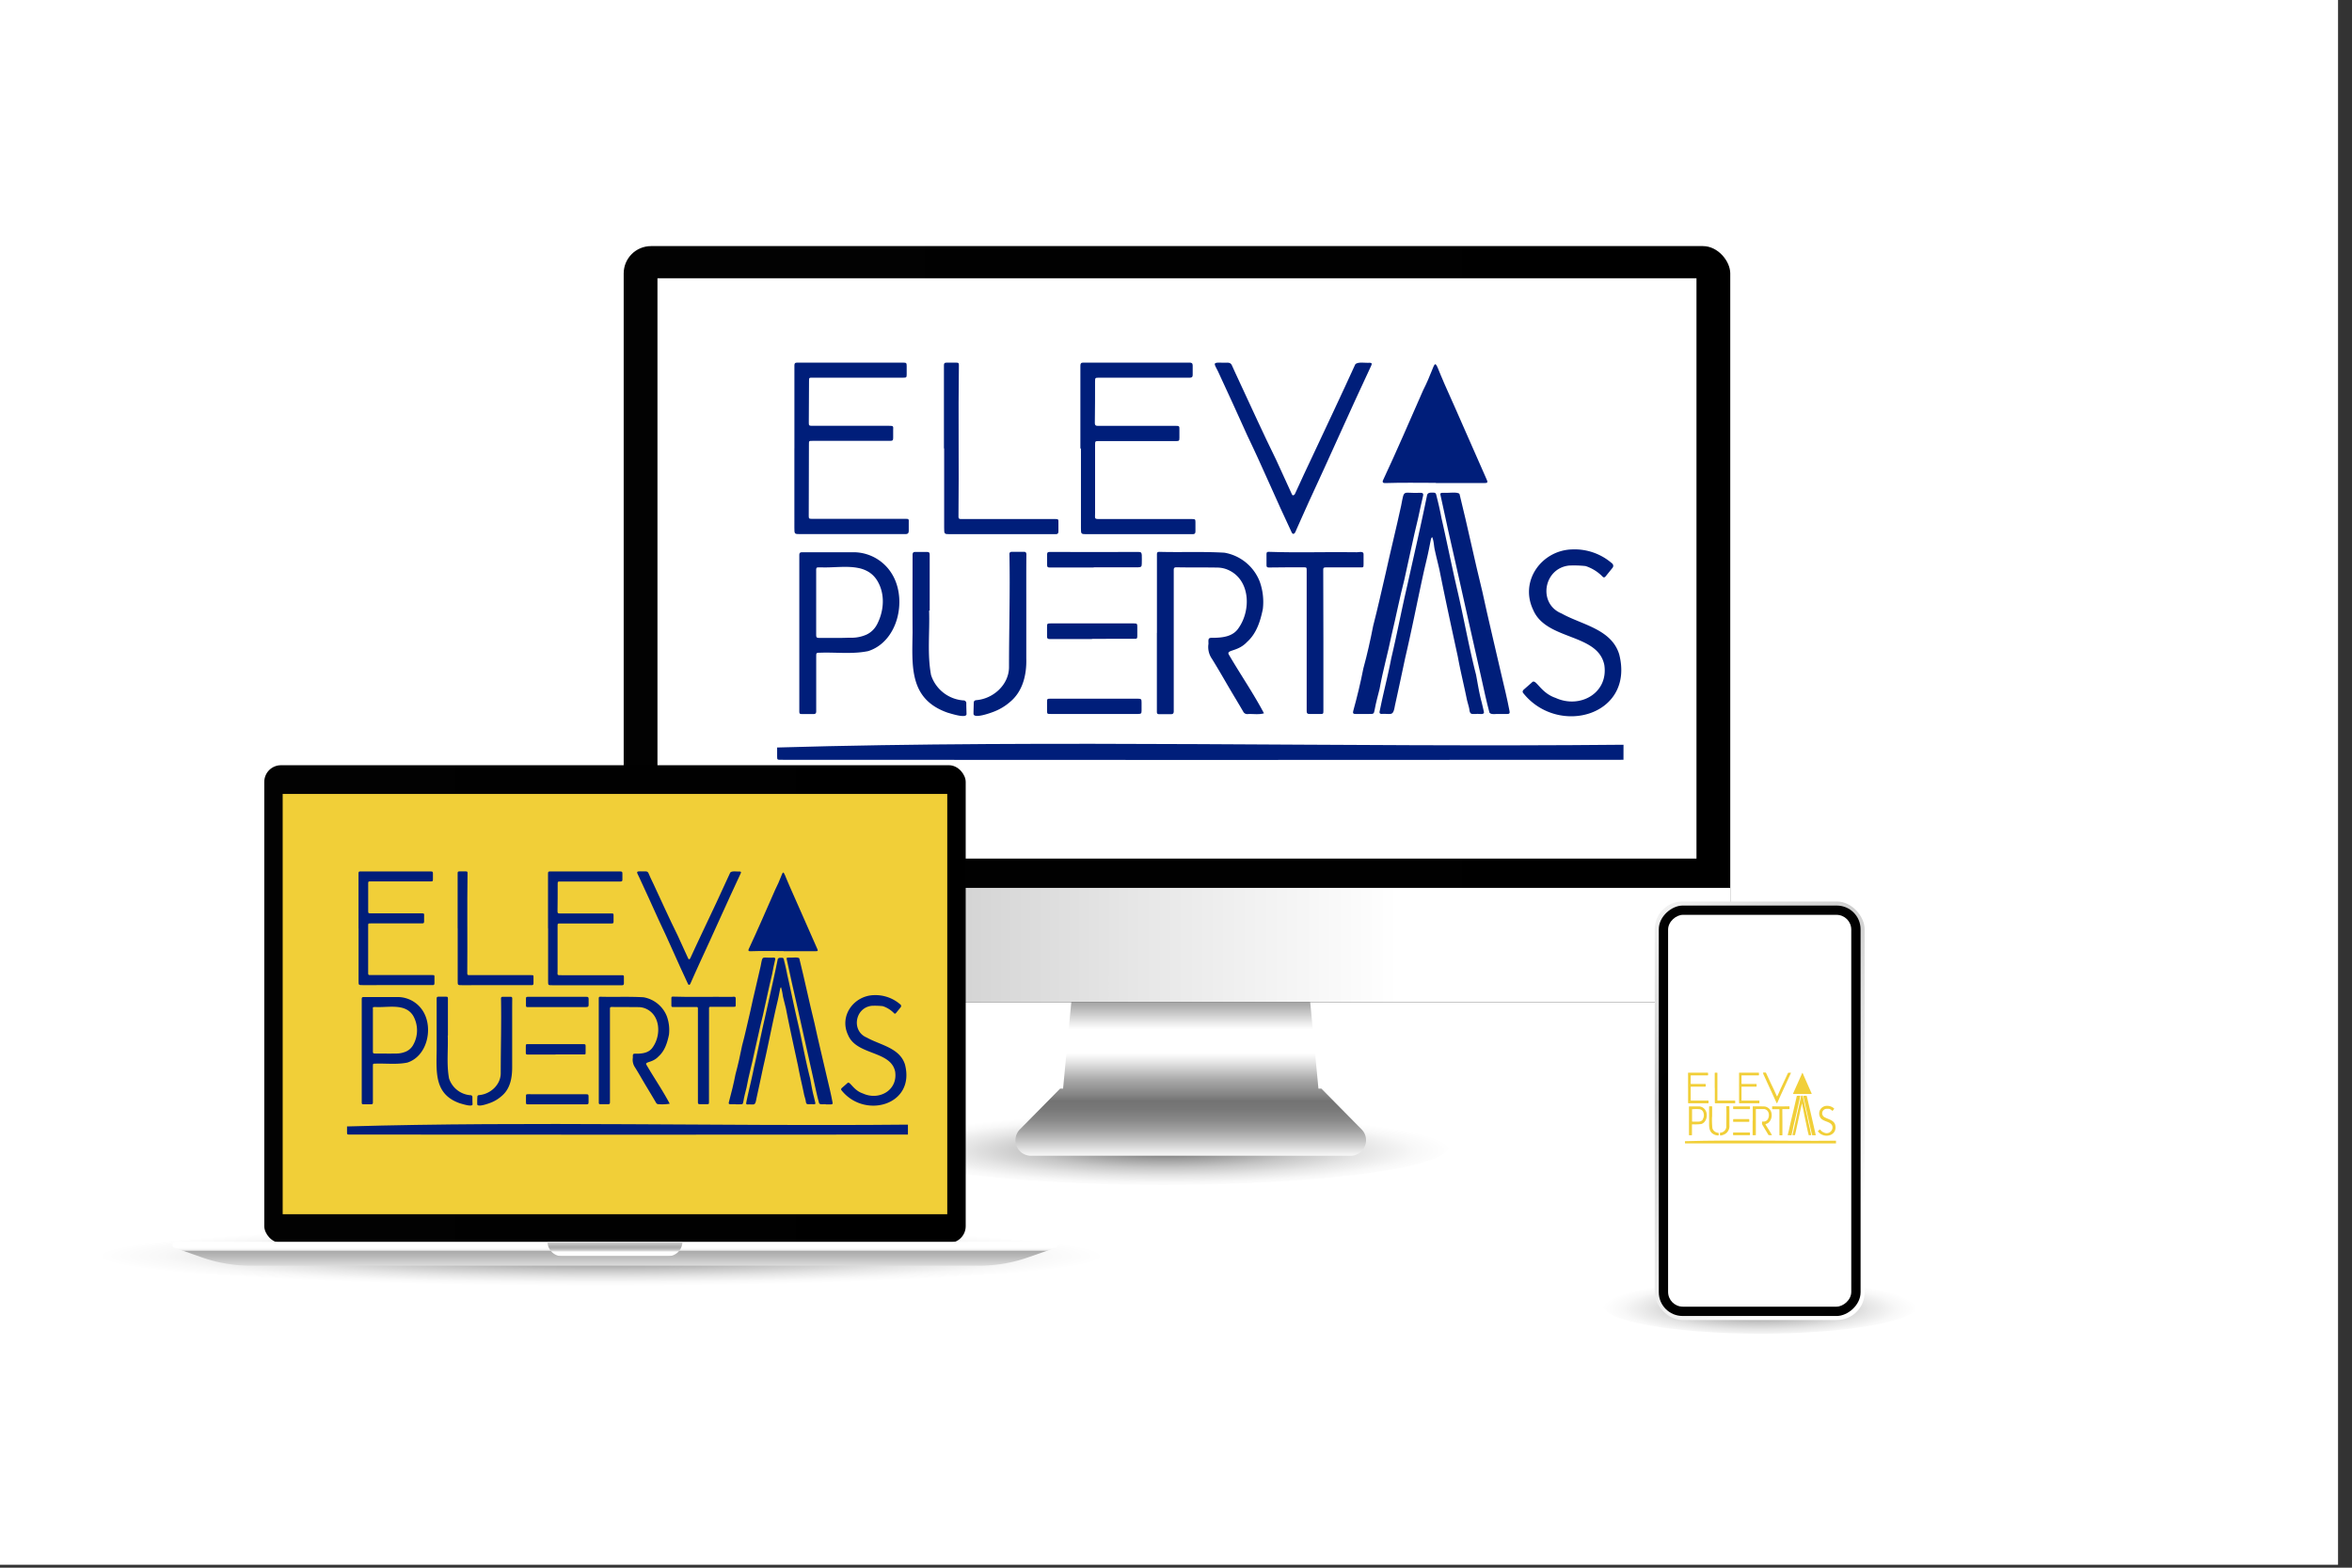<svg xmlns="http://www.w3.org/2000/svg" xmlns:xlink="http://www.w3.org/1999/xlink" viewBox="0 0 750 500"><rect x="0" y="0" width="750" height="500" fill="#333333" stroke="none"/><defs><style>.cls-1{fill:#fff;}.cls-2{fill:none;}.cls-3{isolation:isolate;}.cls-4,.cls-5,.cls-6{mix-blend-mode:multiply;}.cls-4{fill:url(#radial-gradient);}.cls-5{fill:url(#radial-gradient-2);}.cls-6{fill:url(#radial-gradient-3);}.cls-7{fill:url(#linear-gradient);}.cls-8{fill:url(#linear-gradient-2);}.cls-9{fill:url(#linear-gradient-3);}.cls-10{clip-path:url(#clip-path);}.cls-11{fill:#001e7a;}.cls-12{fill:url(#linear-gradient-4);}.cls-13{fill:url(#linear-gradient-5);}.cls-14{fill:url(#linear-gradient-6);}.cls-15{fill:#f1cf38;}.cls-16{clip-path:url(#clip-path-2);}.cls-17{fill:url(#linear-gradient-7);}.cls-18{fill:url(#linear-gradient-8);}</style><radialGradient id="radial-gradient" cx="166.28" cy="88.82" r="136.09" gradientTransform="translate(-4.57 394.37) scale(1.18 0.07)" gradientUnits="userSpaceOnUse"><stop offset="0" stop-color="#6b6b6b"/><stop offset="0.23" stop-color="#9b9b9b"/><stop offset="0.47" stop-color="#c6c6c6"/><stop offset="0.69" stop-color="#e5e5e5"/><stop offset="0.87" stop-color="#f8f8f8"/><stop offset="1" stop-color="#fff"/></radialGradient><radialGradient id="radial-gradient-2" cx="567.82" cy="265.19" r="94.7" gradientTransform="translate(260.09 390.92) scale(0.53 0.1)" xlink:href="#radial-gradient"/><radialGradient id="radial-gradient-3" cx="247.8" cy="-366.88" r="166.56" gradientTransform="translate(235.11 392.64) scale(0.55 0.07)" xlink:href="#radial-gradient"/><linearGradient id="linear-gradient" x1="379.71" y1="284.25" x2="379.71" y2="369" gradientUnits="userSpaceOnUse"><stop offset="0" stop-color="#fff"/><stop offset="0.02" stop-color="#f5f5f5"/><stop offset="0.18" stop-color="#b6b6b6"/><stop offset="0.29" stop-color="#8f8f8f"/><stop offset="0.35" stop-color="gray"/><stop offset="0.37" stop-color="#888"/><stop offset="0.41" stop-color="#9d9d9d"/><stop offset="0.45" stop-color="silver"/><stop offset="0.5" stop-color="#efefef"/><stop offset="0.52" stop-color="#fff"/><stop offset="0.61" stop-color="#fff"/><stop offset="0.64" stop-color="#e8e8e8"/><stop offset="0.71" stop-color="#a9a9a9"/><stop offset="0.77" stop-color="#828282"/><stop offset="0.79" stop-color="#737373"/><stop offset="0.82" stop-color="#787878"/><stop offset="0.86" stop-color="#888"/><stop offset="0.9" stop-color="#a2a2a2"/><stop offset="0.94" stop-color="#c5c5c5"/><stop offset="0.99" stop-color="#f3f3f3"/><stop offset="1" stop-color="#fff"/></linearGradient><linearGradient id="linear-gradient-2" x1="198.88" y1="199.04" x2="551.74" y2="199.04" gradientUnits="userSpaceOnUse"><stop offset="0.03" stop-color="#020202"/><stop offset="1"/></linearGradient><linearGradient id="linear-gradient-3" x1="162.47" y1="301.39" x2="585.64" y2="301.39" gradientUnits="userSpaceOnUse"><stop offset="0" stop-color="#fff"/><stop offset="0.19" stop-color="#dedede"/><stop offset="0.3" stop-color="#cfcfcf"/><stop offset="0.47" stop-color="#e6e6e6"/><stop offset="0.67" stop-color="#fff"/><stop offset="1" stop-color="#fff"/></linearGradient><clipPath id="clip-path"><rect class="cls-1" x="209.65" y="88.75" width="331.32" height="185.09"/></clipPath><linearGradient id="linear-gradient-4" x1="84.27" y1="320.24" x2="307.94" y2="320.24" xlink:href="#linear-gradient-2"/><linearGradient id="linear-gradient-5" x1="196.1" y1="406.34" x2="196.1" y2="393.5" gradientUnits="userSpaceOnUse"><stop offset="0" stop-color="#fff"/><stop offset="0.17" stop-color="#e1e1e1"/><stop offset="0.43" stop-color="#bababa"/><stop offset="0.56" stop-color="#ababab"/><stop offset="0.56" stop-color="#b8b8b8"/><stop offset="0.58" stop-color="#d2d2d2"/><stop offset="0.59" stop-color="#e6e6e6"/><stop offset="0.61" stop-color="#f4f4f4"/><stop offset="0.64" stop-color="#fdfdfd"/><stop offset="0.67" stop-color="#fff"/><stop offset="0.84" stop-color="#fff"/><stop offset="0.86" stop-color="#e8e8e8"/><stop offset="0.93" stop-color="#a9a9a9"/><stop offset="0.98" stop-color="#828282"/><stop offset="1" stop-color="#737373"/></linearGradient><linearGradient id="linear-gradient-6" x1="196.1" y1="395.01" x2="196.1" y2="401.39" gradientUnits="userSpaceOnUse"><stop offset="0" stop-color="#fff"/><stop offset="0.13" stop-color="#e1e1e1"/><stop offset="0.32" stop-color="#bababa"/><stop offset="0.42" stop-color="#ababab"/><stop offset="0.48" stop-color="#afafaf"/><stop offset="0.53" stop-color="#bbb"/><stop offset="0.59" stop-color="#cecece"/><stop offset="0.64" stop-color="#e9e9e9"/><stop offset="0.67" stop-color="#fff"/><stop offset="0.84" stop-color="#fff"/><stop offset="0.86" stop-color="#e8e8e8"/><stop offset="0.93" stop-color="#a9a9a9"/><stop offset="0.98" stop-color="#828282"/><stop offset="1" stop-color="#737373"/></linearGradient><clipPath id="clip-path-2"><rect class="cls-2" x="90.14" y="253.22" width="211.92" height="134.04"/></clipPath><linearGradient id="linear-gradient-7" x1="503.39" y1="296.54" x2="636.81" y2="429.95" xlink:href="#linear-gradient-3"/><linearGradient id="linear-gradient-8" x1="504.51" y1="297.66" x2="635.33" y2="428.48" gradientTransform="translate(206.85 915.39) rotate(-90)" xlink:href="#linear-gradient-2"/></defs><g class="cls-3"><g id="BACKGROUND"><rect class="cls-1" x="-4.45" y="-0.93" width="750" height="500"/><ellipse class="cls-4" cx="191.65" cy="400.73" rx="160.57" ry="9.74"/><ellipse class="cls-5" cx="561.38" cy="416.32" rx="50.25" ry="9.07"/><ellipse class="cls-6" cx="370.86" cy="365.64" rx="91.25" ry="12.26"/></g><g id="OBJECTS"><path class="cls-7" d="M421.36,347.2h-.94l-5.62-59H344.61l-5.62,59h-.94l-12.82,13a4.94,4.94,0,0,0,3.51,8.41H430.67a4.94,4.94,0,0,0,3.51-8.41Z"/><rect class="cls-8" x="198.88" y="78.49" width="352.86" height="241.1" rx="8.72"/><path class="cls-9" d="M207.6,319.59H543a8.71,8.71,0,0,0,8.72-8.71v-27.7H198.88v27.7A8.71,8.71,0,0,0,207.6,319.59Z"/><rect class="cls-1" x="209.65" y="88.75" width="331.32" height="185.09"/><g class="cls-10"><path class="cls-11" d="M517.69,242.33q-134.45.1-268.88,0c-.92,0-1-.07-1-1s0-1.95,0-2.92c88.39-2.58,180.37,0,269.89-.88Z"/><path class="cls-11" d="M253.32,143q0-13.25,0-26.49c0-.66.23-.85.84-.85l33.9,0c.94,0,1.06.14,1.06,1.05s0,1.82,0,2.74-.13,1-1,1h-29c-1.15,0-1.14,0-1.14,1.19q0,6.61-.07,13.24c0,.8.1.93,1.06.93h24.58c1.31,0,1.34.07,1.26,1.34,0,.82,0,1.64,0,2.46s-.12,1-1.07,1q-12.33,0-24.67,0c-1.12,0-1.12,0-1.12,1.09q0,11.43-.06,22.84c0,.81.08.94.94.94,9.93,0,19.86,0,29.79,0,1.19,0,1.2,0,1.16,1.22,0,.88,0,1.76,0,2.65,0,.72-.32,1-1,1-11.18,0-22.35,0-33.53,0-1.94,0-1.94,0-1.94-2V143Z"/><path class="cls-11" d="M368.92,201.85v-25c0-.6.12-.85.82-.84,6.9.19,13.84-.14,20.72.27a14.78,14.78,0,0,1,11.23,9.19,19.18,19.18,0,0,1,1,8.78c-.78,3.83-2,7.77-5,10.46-3.12,3.38-7,2.36-5.74,4.24,3.63,6.22,7.75,12.2,11.1,18.55-1.68.51-3.48.13-5.22.25a1.41,1.41,0,0,1-1.39-.78c-1.64-2.84-3.36-5.63-5-8.45s-3.28-5.67-5-8.43a6.53,6.53,0,0,1-1.08-4.77c-.05-1.6-.18-2,1.65-1.89,3-.06,6.22-.42,8-3.2,4-5.74,3.66-15.43-3.49-18.51a8.62,8.62,0,0,0-3.07-.69c-4.44-.09-8.89,0-13.34-.1-.84,0-.83.45-.83,1.05q0,16.44,0,32.88c0,4,0,8,0,12,0,.69-.26.92-.91.92-1.24,0-2.49,0-3.74,0-.54,0-.73-.19-.73-.76q0-12.56,0-25.12Z"/><path class="cls-11" d="M344.51,143.05c0-8.8,0-17.6,0-26.4,0-.72.19-1,.92-1q16.95,0,33.89,0c.7,0,1,.22,1,.94,0,1,0,2,0,3,0,.69-.28.87-.94.87q-14.43,0-28.86,0c-1.3,0-1.32,0-1.33,1.28,0,4.41,0,8.83-.07,13.24,0,.66.32.85.9.84h24.66c1.43,0,1.43,0,1.41,1.39,0,.82,0,1.64,0,2.47s-.1,1-1,1c-8.22,0-16.44,0-24.66,0-1.19,0-1.23,0-1.23,1.23q0,10.82,0,21.64c0,2.07-.41,2,2,2q14.48,0,29,0c.94,0,1,.12,1,1.05s0,1.95,0,2.92c0,.58-.25.85-.81.85-11.23,0-22.47,0-33.7,0-2,0-2,0-2-1.95V143.05Z"/><path class="cls-11" d="M457.87,154c-5.39,0-10.78-.11-16.16.07-.68.06-1-.32-.68-.93,4.44-9.48,8.56-19.1,12.78-28.68,5.05-10,2.63-11.39,6.91-1.76,4.54,10.08,8.9,20.26,13.4,30.36.34.76.21,1-.64,1H457.87Z"/><path class="cls-11" d="M470.86,227.71c-1.57,0-2.14.3-2.33-1.55-.19-1-.54-2-.78-3.07-.92-4.57-2.06-9.08-2.89-13.66-2-9.22-4-18.42-5.85-27.68-.47-2.06-1-4.1-1.45-6.17-.36-1.41-.29-3-.88-4.28a1.68,1.68,0,0,0-.36.55c-.34,1.63-.64,3.27-1,4.89-.42,1.92-.9,3.83-1.33,5.74-2,9.12-3.78,18.29-5.91,27.38C447,214.93,445.93,220,444.82,225c-.61,3.58-1.08,2.54-4.22,2.7-.58,0-.78-.27-.67-.8.24-1.12.47-2.25.71-3.37,1-4.52,2.13-9,3-13.57,1.84-7.76,3.32-15.6,5.14-23.37,2.1-9.48,4.3-18.94,6.24-28.46.17-1.16,1.19-1,2.11-1,.5,0,.75.18.86.71.61,2.41,1.19,4.82,1.63,7.26,1.78,7.73,3.31,15.51,5.11,23.23,2.08,8.93,3.66,18,5.94,26.85.57,2.94,1,5.9,1.8,8.79.24,1,.48,2,.71,3.08S471.42,227.57,470.86,227.71Z"/><path class="cls-11" d="M501.38,175.23A18.16,18.16,0,0,1,514,179.65a1,1,0,0,1,.15,1.51c-.7.88-1.41,1.75-2.12,2.63-.35.42-.68.53-1.12,0a13.41,13.41,0,0,0-5.3-3.25,34.4,34.4,0,0,0-5.28-.16c-8.15.89-10,12.17-2.39,15.28,6.48,3.63,15.88,4.94,18.38,13C521.34,228.2,497,235,485.81,221.16c-.43-.45-.3-.88.13-1.26l2.53-2.22c1.28-1.54,2.6,3.25,7.59,4.91,7.68,3.54,16.83-1.44,15.53-10.45-2-10.25-18.52-7.79-22.69-17.62C484.45,185.21,491.71,175.44,501.38,175.23Z"/><path class="cls-11" d="M389.84,115.68c1,.11,2.52-.43,3,.87.75,1.72,1.57,3.42,2.35,5.12,3.89,8.35,7.68,16.73,11.75,25,1.72,3.67,3.34,7.38,5.05,11.05.26.48.73.19.92-.15,1.88-4.23,3.91-8.4,5.86-12.6,4.47-9.57,9-19.09,13.37-28.71.69-1,3.39-.43,4.59-.56.72,0,.82.29.51.94-6.78,14.46-13.22,29.09-19.95,43.57-1.47,3.19-2.85,6.42-4.3,9.62-.3.53-.79.64-1.09,0-4.85-10.22-9.22-20.67-14.13-30.86-3.12-6.86-6.19-13.75-9.4-20.57C387.1,115.87,386.52,115.53,389.84,115.68Z"/><path class="cls-11" d="M434.75,227.72c-.86,0-1.71,0-2.56,0-.68,0-.85-.27-.68-.94,1.24-4.49,2.34-9,3.23-13.58,1.23-4.48,2.24-9,3.13-13.57,1.44-5.59,2.69-11.23,4-16.84,1.58-7.18,3.36-14.31,4.92-21.49,1.11-5.64.32-3.8,6.29-4.13.59,0,.86.29.73.87-.55,2.38-1.09,4.77-1.59,7.17-1.6,6.49-2.89,13-4.38,19.57-1.51,5.86-2.67,11.81-4.08,17.7-1.17,5.76-2.8,11.42-3.83,17.21-.55,2.2-1.17,4.39-1.57,6.63-.26,1.36-.28,1.41-1.72,1.39h-1.91Z"/><path class="cls-11" d="M478.14,227.72c-.91-.11-2.57.35-3.18-.41-1-3.72-1.8-7.53-2.64-11.3-2.7-11.89-5.33-23.78-8-35.67q-2.5-10.86-4.83-21.75c-.35-1.43-.35-1.42,1.17-1.42,1,.13,4.39-.42,4.76.43,2.56,10.32,4.71,20.73,7.26,31.05,1.89,8.76,4,17.45,6,26.2.95,4,1.93,8,2.69,12,.14.65-.12.9-.77.88-.82,0-1.64,0-2.46,0Z"/><path class="cls-11" d="M301,143q0-13.25,0-26.49c0-.57.15-.86.77-.84,1.06,0,2.13,0,3.19,0,.46,0,.82,0,.81.7-.23,16.07.05,32.16-.13,48.23-.07.66.15,1,.85.94,9.92,0,19.85,0,29.78,0,1.25,0,1.27,0,1.24,1.26,0,.91,0,1.83,0,2.74,0,.59-.26.83-.82.83H303.07c-2,0-2,0-2-2.05q0-12.65,0-25.3Z"/><path class="cls-11" d="M422,204.36v22.2c0,1.15,0,1.17-1.18,1.16s-2.2,0-3.29,0c-.63,0-.87-.25-.86-.88,0-1.3,0-2.61,0-3.92q0-20.46,0-40.93c0-1.05,0-1.05-1.08-1.05-3.65,0-7.31,0-11,.06-.52,0-.73-.19-.73-.68,0-1.22,0-2.44,0-3.66,0-.48.2-.7.74-.66,9.18.32,18.39,0,27.58.12.84.17,2.71-.64,2.63.74,0,1,0,2.07,0,3.11s-.06,1-1,1c-3.71,0-7.43,0-11.14,0-.52,0-.74.18-.72.68Z"/><path class="cls-11" d="M296.27,194.72c.25,6.84-.64,13.82.62,20.58a11.75,11.75,0,0,0,10.3,8.09.88.88,0,0,1,.94,1c0,1.09.05,2.19.07,3.28.16,1.66-5.08-.12-6-.36C289.88,223,290.85,212.56,291,201.71c-.05-8.25,0-16.5,0-24.74,0-.66.22-.95.9-.93,1.19,0,2.37,0,3.56,0,.82,0,1,.17,1,1v17.71Z"/><path class="cls-11" d="M327.26,193.9c0,5.36,0,10.72,0,16.08.15,5.13-1.07,10.51-5.21,13.92a17.24,17.24,0,0,1-4.93,3c-1,.41-6.64,2.49-6.69.76,0-1.15.06-2.31.08-3.46,0-.6.26-.84.88-.9,5.34-.46,10.23-4.85,10.36-10.35,0-12,.37-24.06.14-36.07-.07-.61.22-.87.76-.88,1.31,0,2.62,0,3.93,0,.56,0,.71.37.71.85C327.23,182.57,327.27,188.23,327.26,193.9Z"/><path class="cls-11" d="M348.91,222.84h13.87c1.13,0,1.26.14,1.24,1.27,0,.85,0,1.7,0,2.55s-.13,1.05-1.06,1.05H335c-1.07,0-1.11,0-1.12-1.13,0-.91,0-1.82,0-2.74s.08-1,1-1Z"/><path class="cls-11" d="M348.76,181q-7,0-14.05,0c-.53,0-.81-.13-.81-.7,0-1.18,0-2.37,0-3.56,0-.55.28-.71.81-.7,9.46,0,18.92.06,28.38,0,.75,0,.95.22,1,1s0,1.82,0,2.73-.19,1.17-1.19,1.17H348.76Z"/><path class="cls-11" d="M348.21,203.82c-4.5,0-9,0-13.51,0-.61,0-.83-.22-.82-.79,0-1.07,0-2.13,0-3.2,0-.92.12-1,1.06-1q13.34,0,26.67,0c.94,0,1.05.12,1.05,1s0,2,0,2.92-.07,1-1,1H348.21Z"/><path class="cls-11" d="M284.8,183.71a14.38,14.38,0,0,0-12.14-7.57q-8.45,0-16.9,0c-.8,0-.88.38-.88,1q0,12.42,0,24.84h0v24.76c0,.91.09,1,1,1,1.16,0,2.32,0,3.47,0,.62,0,.92-.15.92-.88,0-5.82,0-11.63,0-17.45,0-1.17,0-1.23,1.24-1.23,5.12-.19,10.31.53,15.36-.52C286.2,204.65,289.19,191.78,284.8,183.71Zm-5,15.19c-.07.14-.15.27-.22.4a7.23,7.23,0,0,1-3.27,3.1,11.78,11.78,0,0,1-5.16,1l-.71,0c-2.24.09-4.48.07-6.71.06h-2.24c-1.15,0-1.23-.09-1.23-1.26V182a2.41,2.41,0,0,1,.07-.77c.1-.25.34-.27.95-.27l.78,0c3.67.13,7.95-.55,11.59.19a9.94,9.94,0,0,1,3.53,1.38,8.37,8.37,0,0,1,2.61,2.76C282.27,189.44,281.9,194.71,279.79,198.9Z"/></g><rect class="cls-12" x="84.27" y="244.06" width="223.67" height="152.35" rx="5.33"/><path class="cls-13" d="M196.1,396.05H56.21a1,1,0,0,0-.34,2l8.4,2.95a47.66,47.66,0,0,0,15.78,2.69h232.1A47.61,47.61,0,0,0,327.93,401l8.41-2.95a1,1,0,0,0-.35-2Z"/><path class="cls-14" d="M213,400.66H179.21a4.61,4.61,0,0,1-4.61-4.61h43A4.61,4.61,0,0,1,213,400.66Z"/><rect class="cls-15" x="90.14" y="253.22" width="211.92" height="134.04"/><g class="cls-16"><path class="cls-11" d="M289.52,361.86q-89.08.08-178.19,0c-.61,0-.66-.05-.67-.66s0-1.29,0-1.93c58.58-1.71,119.54,0,178.86-.58Z"/><path class="cls-11" d="M114.32,296.06c0-5.86,0-11.71,0-17.56,0-.44.15-.57.56-.56h22.46c.63,0,.71.09.71.69s0,1.21,0,1.82-.09.67-.67.67H118.17c-.77,0-.76,0-.76.79,0,2.92,0,5.85,0,8.77,0,.53.06.62.7.62h16.29c.86,0,.89.05.84.89,0,.54,0,1.09,0,1.63s-.07.69-.7.69H118.15c-.74,0-.75,0-.75.72q0,7.57,0,15.14c0,.53.06.62.63.62h19.74c.79,0,.79,0,.77.8,0,.59,0,1.17,0,1.76s-.21.65-.66.64H115.62c-1.28,0-1.28,0-1.28-1.3V296.06Z"/><path class="cls-11" d="M190.93,335V318.45c0-.39.08-.56.54-.55,4.57.12,9.18-.1,13.74.17a9.81,9.81,0,0,1,7.44,6.09,12.86,12.86,0,0,1,.67,5.83c-.52,2.54-1.31,5.14-3.31,6.93-2.07,2.24-4.67,1.56-3.8,2.81,2.4,4.12,5.13,8.08,7.35,12.29a14.8,14.8,0,0,1-3.46.16.9.9,0,0,1-.92-.51c-1.09-1.88-2.22-3.73-3.34-5.6s-2.17-3.76-3.32-5.59a4.34,4.34,0,0,1-.72-3.16c0-1.06-.12-1.31,1.1-1.25,2,0,4.12-.28,5.29-2.12,2.67-3.8,2.43-10.23-2.31-12.27a5.94,5.94,0,0,0-2-.46c-2.94-.06-5.89,0-8.83-.06-.56,0-.55.3-.55.69v21.79c0,2.65,0,5.29,0,7.93,0,.46-.17.62-.6.61-.83,0-1.65,0-2.48,0-.36,0-.48-.13-.48-.51q0-8.32,0-16.64Z"/><path class="cls-11" d="M174.75,296.06c0-5.83,0-11.66,0-17.49,0-.48.13-.64.61-.63h22.46c.46,0,.67.15.65.63,0,.66,0,1.33,0,2,0,.47-.19.58-.62.58H178.71c-.86,0-.88,0-.88.85,0,2.92,0,5.85-.05,8.77,0,.44.21.56.6.56h16.34c.95,0,.95,0,.93.92,0,.55,0,1.09,0,1.64s-.07.64-.68.65H178.62c-.79,0-.82,0-.82.82q0,7.17,0,14.34c0,1.37-.28,1.33,1.31,1.33h19.19c.63,0,.67.08.65.7s0,1.29,0,1.93c0,.39-.17.57-.54.57-7.44,0-14.89,0-22.34,0-1.29,0-1.29,0-1.29-1.29V296.06Z"/><path class="cls-11" d="M249.88,303.34c-3.57,0-7.15-.08-10.71.05-.45,0-.64-.22-.45-.62,2.94-6.28,5.67-12.66,8.47-19,3.35-6.6,1.74-7.55,4.58-1.17,3,6.69,5.89,13.43,8.88,20.13.22.5.14.64-.43.64H249.88Z"/><path class="cls-11" d="M258.49,352.17c-1.05,0-1.42.2-1.55-1-.12-.69-.36-1.36-.52-2-.6-3-1.36-6-1.91-9.05-1.31-6.11-2.68-12.21-3.87-18.35-.32-1.36-.69-2.71-1-4.09a18.94,18.94,0,0,0-.59-2.83c-.08.12-.21.23-.24.37-.23,1.07-.42,2.16-.66,3.24-.28,1.27-.6,2.53-.88,3.8-1.34,6-2.51,12.12-3.92,18.14-.7,3.36-1.43,6.71-2.16,10.06-.41,2.38-.72,1.68-2.8,1.8-.38,0-.51-.18-.44-.54.15-.74.31-1.49.47-2.23.67-3,1.41-6,2-9,1.22-5.15,2.2-10.34,3.4-15.49,1.4-6.29,2.86-12.56,4.14-18.86.11-.77.79-.66,1.39-.66.34,0,.5.12.58.47.4,1.6.79,3.2,1.08,4.82,1.18,5.12,2.19,10.27,3.39,15.39,1.37,5.92,2.42,11.91,3.93,17.79.38,2,.67,3.91,1.19,5.83l.48,2C260.18,352.46,258.86,352.08,258.49,352.17Z"/><path class="cls-11" d="M278.71,317.39a12.06,12.06,0,0,1,8.34,2.93.63.63,0,0,1,.1,1c-.46.59-.94,1.17-1.41,1.74-.23.29-.45.35-.74,0a8.88,8.88,0,0,0-3.51-2.16,24,24,0,0,0-3.5-.11c-5.4.6-6.59,8.07-1.58,10.14,4.29,2.4,10.52,3.27,12.17,8.6,3.36,12.94-12.8,17.45-20.19,8.27-.28-.3-.2-.58.09-.83l1.68-1.47c.85-1,1.72,2.15,5,3.25,5.09,2.35,11.15-.95,10.29-6.93-1.34-6.79-12.27-5.16-15-11.67C267.49,324,272.3,317.53,278.71,317.39Z"/><path class="cls-11" d="M204.79,277.93c.69.07,1.67-.29,2,.57.5,1.15,1,2.27,1.57,3.4,2.57,5.53,5.08,11.09,7.78,16.56,1.14,2.43,2.21,4.89,3.35,7.33.17.31.48.12.6-.11,1.25-2.8,2.6-5.56,3.89-8.35,3-6.34,6-12.65,8.86-19,.46-.68,2.25-.29,3-.37.48,0,.54.19.34.62-4.49,9.58-8.76,19.28-13.22,28.87-1,2.12-1.89,4.26-2.85,6.37-.2.36-.53.43-.73,0-3.21-6.78-6.11-13.7-9.36-20.46-2.07-4.54-4.1-9.1-6.23-13.63C203,278.05,202.6,277.83,204.79,277.93Z"/><path class="cls-11" d="M234.55,352.18h-1.69c-.45,0-.56-.18-.45-.62.82-3,1.55-6,2.14-9,.81-3,1.48-6,2.07-9,1-3.7,1.78-7.44,2.67-11.16,1-4.76,2.22-9.48,3.26-14.24.73-3.74.21-2.51,4.17-2.74.39,0,.57.19.48.58-.36,1.58-.72,3.16-1,4.75-1.06,4.31-1.92,8.65-2.91,13-1,3.89-1.77,7.83-2.7,11.73-.77,3.82-1.86,7.57-2.54,11.41-.36,1.46-.77,2.91-1,4.39-.17.91-.19.94-1.14.93h-1.27Z"/><path class="cls-11" d="M263.31,352.18c-.6-.08-1.7.23-2.1-.27-.7-2.47-1.2-5-1.76-7.49-1.79-7.88-3.53-15.76-5.28-23.64q-1.66-7.2-3.2-14.41c-.24-.95-.24-.95.77-.95.65.09,2.91-.28,3.15.29,1.7,6.84,3.12,13.74,4.82,20.58,1.25,5.8,2.67,11.56,4,17.36.63,2.64,1.28,5.29,1.78,8,.09.43-.08.59-.51.58s-1.09,0-1.63,0Z"/><path class="cls-11" d="M145.93,296.05q0-8.79,0-17.56c0-.38.09-.57.51-.56.7,0,1.41,0,2.11,0,.3,0,.54,0,.54.46-.16,10.66,0,21.32-.09,32,0,.44.1.65.56.62,6.58,0,13.16,0,19.74,0,.83,0,.84,0,.82.83,0,.61,0,1.21,0,1.82,0,.39-.17.55-.54.55H147.29c-1.35,0-1.34,0-1.34-1.35V296.05Z"/><path class="cls-11" d="M226.08,336.7v14.71c0,.76,0,.77-.78.77h-2.18c-.42,0-.58-.17-.57-.58,0-.87,0-1.74,0-2.6V321.87c0-.69,0-.7-.71-.69l-7.27,0c-.34,0-.48-.13-.48-.45,0-.81,0-1.62,0-2.43,0-.31.13-.46.49-.44,6.08.21,12.18,0,18.27.09.56.11,1.8-.43,1.75.49,0,.68,0,1.37,0,2s0,.67-.64.67c-2.46,0-4.92,0-7.38,0-.35,0-.49.12-.48.45Z"/><path class="cls-11" d="M142.78,330.31c.17,4.53-.42,9.16.41,13.64a7.79,7.79,0,0,0,6.83,5.36.58.58,0,0,1,.62.65c0,.73,0,1.46.05,2.18.1,1.1-3.37-.08-4-.24-8.18-2.82-7.54-9.77-7.45-17,0-5.46,0-10.93,0-16.4,0-.43.14-.62.6-.61.78,0,1.57,0,2.36,0,.54,0,.63.11.63.64v11.74Z"/><path class="cls-11" d="M163.32,329.76c0,3.56,0,7.11,0,10.66s-.7,7-3.45,9.23a11.49,11.49,0,0,1-3.27,2c-.67.27-4.4,1.65-4.43.51,0-.77,0-1.53.05-2.3,0-.39.17-.55.58-.59,3.55-.31,6.79-3.21,6.87-6.86,0-8,.24-15.95.09-23.91,0-.4.15-.57.51-.58.87,0,1.73,0,2.6,0,.38,0,.47.24.47.56C163.3,322.26,163.33,326,163.32,329.76Z"/><path class="cls-11" d="M177.67,349h9.19c.75,0,.83.09.82.83,0,.57,0,1.13,0,1.7s-.09.69-.71.69h-18.5c-.71,0-.74,0-.75-.75v-1.81c0-.62.05-.67.64-.67Z"/><path class="cls-11" d="M177.57,321.21h-9.31c-.36,0-.54-.08-.54-.45,0-.79,0-1.58,0-2.36,0-.37.18-.47.54-.47,6.27,0,12.54,0,18.8,0,.5,0,.63.15.64.67s0,1.21,0,1.81-.12.78-.78.78h-9.32Z"/><path class="cls-11" d="M177.21,336.34h-9c-.4,0-.55-.14-.54-.52,0-.71,0-1.41,0-2.12s.08-.68.71-.68c5.89,0,11.78,0,17.67,0,.62,0,.69.07.69.69s0,1.29,0,1.94,0,.66-.64.66h-8.95Z"/><path class="cls-11" d="M135.18,323a9.52,9.52,0,0,0-8.05-5q-5.59,0-11.19,0c-.54,0-.59.25-.59.67q0,8.24,0,16.46h0q0,8.2,0,16.41c0,.6.07.66.66.66h2.3c.4,0,.61-.09.6-.58,0-3.85,0-7.71,0-11.56,0-.78,0-.82.82-.82,3.39-.12,6.83.35,10.18-.34C136.11,336.89,138.09,328.36,135.18,323Zm-3.32,10.07c-.05.09-.1.18-.14.27a4.91,4.91,0,0,1-2.17,2,7.78,7.78,0,0,1-3.42.67h-.47c-1.48.06-3,0-4.45,0h-1.49c-.75,0-.81-.06-.81-.84V321.87a1.48,1.48,0,0,1,0-.5c.06-.17.22-.18.63-.18l.52,0c2.43.09,5.26-.36,7.68.13a6.68,6.68,0,0,1,2.34.91,5.53,5.53,0,0,1,1.72,1.83A9.4,9.4,0,0,1,131.86,333.08Z"/></g><rect class="cls-17" x="527.66" y="287.53" width="66.93" height="133.48" rx="8.83"/><rect class="cls-18" x="495.67" y="322.09" width="130.9" height="64.35" rx="7.58" transform="translate(915.39 -206.85) rotate(90)"/><rect class="cls-1" x="498.63" y="325.06" width="124.97" height="58.41" rx="4.71" transform="translate(915.39 -206.85) rotate(90)"/><path class="cls-15" d="M585.46,364.68h-48c-.16,0-.17,0-.17-.18s0-.35,0-.52c15.78-.46,32.19,0,48.17-.16Z"/><path class="cls-15" d="M538.28,347v-4.73c0-.12,0-.15.15-.15h6.05c.17,0,.19,0,.19.19s0,.33,0,.49,0,.18-.18.18h-5.16c-.21,0-.21,0-.21.21,0,.79,0,1.58,0,2.36,0,.15,0,.17.19.17h4.39c.23,0,.23,0,.22.24s0,.29,0,.44,0,.18-.19.18h-4.4c-.2,0-.2,0-.2.2,0,1.36,0,2.71,0,4.07,0,.15,0,.17.17.17h5.31c.22,0,.22,0,.21.22s0,.31,0,.47-.06.18-.18.17h-6c-.35,0-.35,0-.35-.35V347Z"/><path class="cls-15" d="M558.91,357.46V353c0-.11,0-.15.15-.15,1.23,0,2.47,0,3.69.05a2.63,2.63,0,0,1,2,1.64,3.35,3.35,0,0,1,.18,1.57,3.25,3.25,0,0,1-.89,1.86c-.56.61-1.26.42-1,.76.65,1.11,1.39,2.18,2,3.31a4.12,4.12,0,0,1-.93,0,.22.22,0,0,1-.24-.14l-.9-1.5c-.31-.5-.59-1-.9-1.51a1.15,1.15,0,0,1-.19-.85c0-.28,0-.35.29-.34a1.57,1.57,0,0,0,1.43-.57c.72-1,.65-2.75-.62-3.3a1.51,1.51,0,0,0-.55-.12c-.8,0-1.59,0-2.38,0-.15,0-.15.08-.15.19v5.86c0,.72,0,1.43,0,2.14,0,.12,0,.16-.17.16H559c-.1,0-.13,0-.13-.13v-4.48Z"/><path class="cls-15" d="M554.55,347v-4.71c0-.13,0-.17.16-.17h6c.13,0,.18,0,.18.17a4.86,4.86,0,0,0,0,.54c0,.12-.05.15-.17.15h-5.15c-.23,0-.24,0-.24.23,0,.79,0,1.57,0,2.36,0,.12.06.15.16.15h4.4c.26,0,.26,0,.25.25v.44c0,.16,0,.17-.18.17h-4.41c-.21,0-.22,0-.22.22v3.86c0,.37-.07.36.35.36h5.17c.17,0,.18,0,.18.19s0,.34,0,.52,0,.15-.14.15h-6c-.34,0-.34,0-.34-.35V347Z"/><path class="cls-15" d="M574.78,348.92c-1,0-1.92,0-2.88,0-.12,0-.17-.05-.12-.16.79-1.7,1.53-3.41,2.28-5.12.9-1.78.47-2,1.23-.32s1.59,3.62,2.39,5.42c.06.14,0,.18-.11.18h-2.79Z"/><path class="cls-15" d="M577.1,362.07c-.28,0-.38.05-.41-.28s-.1-.36-.14-.54c-.17-.82-.37-1.62-.52-2.44-.35-1.65-.72-3.29-1-4.94-.09-.37-.19-.73-.26-1.1a5,5,0,0,0-.16-.77s-.05.07-.06.1l-.18.88-.24,1c-.36,1.63-.67,3.26-1.05,4.89-.19.9-.39,1.8-.59,2.7-.1.64-.19.46-.75.49q-.15,0-.12-.15c0-.2.09-.4.13-.6.18-.8.38-1.61.53-2.42.33-1.38.6-2.78.92-4.17.38-1.69.77-3.38,1.12-5.08,0-.21.21-.18.37-.18a.15.15,0,0,1,.16.13c.1.43.21.86.29,1.3.31,1.38.59,2.76.91,4.14.37,1.6.65,3.21,1.06,4.79.1.53.18,1.06.32,1.57,0,.19.09.37.13.55S577.2,362.05,577.1,362.07Z"/><path class="cls-15" d="M582.55,352.7a3.29,3.29,0,0,1,2.25.79.17.17,0,0,1,0,.27c-.12.16-.25.32-.38.47s-.12.1-.2,0a2.36,2.36,0,0,0-.94-.58,5.91,5.91,0,0,0-.94,0,1.43,1.43,0,0,0-.43,2.73c1.16.64,2.83.88,3.28,2.32.9,3.48-3.45,4.69-5.44,2.22a.14.14,0,0,1,0-.22l.46-.4c.22-.27.46.58,1.35.88a1.87,1.87,0,0,0,2.77-1.87c-.36-1.83-3.3-1.39-4-3.14A2.44,2.44,0,0,1,582.55,352.7Z"/><path class="cls-15" d="M562.64,342.08c.19,0,.45-.08.53.15l.42.92c.7,1.49,1.37,3,2.1,4.46.3.65.59,1.31.9,2,0,.08.13,0,.16,0,.34-.75.7-1.5,1-2.25.8-1.7,1.61-3.4,2.39-5.12.12-.18.6-.08.81-.1s.15.05.1.17c-1.21,2.58-2.36,5.19-3.57,7.77-.26.57-.5,1.15-.76,1.72-.06.09-.14.11-.2,0-.86-1.82-1.64-3.68-2.52-5.5-.56-1.23-1.1-2.46-1.68-3.67C562.15,342.11,562.05,342.05,562.64,342.08Z"/><path class="cls-15" d="M570.66,362.07h-.46c-.12,0-.15-.05-.12-.16.22-.81.42-1.61.58-2.43s.4-1.61.55-2.42c.26-1,.48-2,.72-3,.28-1.28.6-2.55.88-3.83.2-1,.06-.68,1.12-.74.11,0,.16,0,.13.16-.1.42-.19.85-.28,1.28-.29,1.16-.52,2.33-.78,3.49s-.48,2.11-.73,3.16-.5,2-.68,3.07c-.1.39-.21.78-.28,1.18s0,.25-.31.25Z"/><path class="cls-15" d="M578.4,362.07c-.16,0-.46.06-.57-.07-.18-.67-.32-1.34-.47-2q-.72-3.18-1.42-6.36c-.3-1.29-.59-2.59-.86-3.88-.07-.26-.07-.26.21-.26s.78-.07.85.08c.45,1.84.84,3.7,1.29,5.54.34,1.56.72,3.11,1.07,4.68.17.71.34,1.42.48,2.14,0,.11,0,.16-.14.16Z"/><path class="cls-15" d="M546.79,347v-4.73c0-.1,0-.15.14-.15h.57c.08,0,.14,0,.14.13,0,2.86,0,5.73,0,8.6,0,.12,0,.18.15.17h5.31c.23,0,.23,0,.22.22v.49c0,.11,0,.15-.14.15h-6c-.36,0-.36,0-.36-.37V347Z"/><path class="cls-15" d="M568.37,357.9v4c0,.2,0,.2-.21.2h-.58c-.11,0-.16,0-.16-.15s0-.47,0-.7v-7.31c0-.19,0-.19-.19-.19h-2c-.09,0-.13,0-.13-.12s0-.43,0-.65,0-.13.14-.12c1.63.06,3.28,0,4.92,0,.15,0,.48-.11.47.14s0,.37,0,.55,0,.18-.17.18h-2c-.09,0-.13,0-.12.12C568.37,355.2,568.38,356.55,568.37,357.9Z"/><path class="cls-15" d="M545.94,356.18a26.57,26.57,0,0,0,.11,3.68,2.11,2.11,0,0,0,1.84,1.44c.12,0,.17.06.17.18s0,.39,0,.58-.9,0-1.06-.06c-2.21-.76-2-2.63-2-4.57,0-1.47,0-2.94,0-4.42,0-.11,0-.16.16-.16h.64c.14,0,.17,0,.17.17v3.16Z"/><path class="cls-15" d="M551.47,356c0,.95,0,1.91,0,2.87a3,3,0,0,1-.93,2.48,3.07,3.07,0,0,1-.88.54c-.18.08-1.18.45-1.19.14s0-.41,0-.62,0-.15.16-.16a2,2,0,0,0,1.85-1.85c0-2.14.07-4.29,0-6.43,0-.11,0-.16.14-.16h.7c.1,0,.13.07.13.15C551.47,354,551.48,355,551.47,356Z"/><path class="cls-15" d="M555.34,361.2h2.47c.21,0,.23,0,.22.23v.45c0,.17,0,.19-.19.19h-5c-.19,0-.2,0-.2-.2v-.49c0-.17,0-.18.17-.18Z"/><path class="cls-15" d="M555.31,353.73H552.8c-.09,0-.14,0-.14-.12V353c0-.1.05-.13.14-.13h5.07c.13,0,.17,0,.17.18s0,.33,0,.49,0,.21-.21.21Z"/><path class="cls-15" d="M555.21,357.81H552.8c-.11,0-.15,0-.14-.14v-.57c0-.16,0-.18.19-.18h4.76c.17,0,.19,0,.19.18s0,.35,0,.53,0,.17-.17.17h-2.42Z"/><path class="cls-15" d="M543.9,354.22a2.56,2.56,0,0,0-2.17-1.35h-3c-.15,0-.16.07-.16.18v4.43h0v4.42c0,.16,0,.18.18.18h.62c.11,0,.16,0,.16-.16,0-1,0-2.07,0-3.11,0-.21,0-.22.22-.22a15.78,15.78,0,0,0,2.75-.09C544.15,358,544.68,355.66,543.9,354.22Zm-.9,2.71a.25.25,0,0,1,0,.07,1.23,1.23,0,0,1-.58.55,1.87,1.87,0,0,1-.92.18h-.13c-.4,0-.8,0-1.2,0h-.4c-.2,0-.21,0-.21-.23v-3.6a.49.49,0,0,1,0-.14s.06,0,.17,0h.14a14.31,14.31,0,0,1,2.07,0,1.79,1.79,0,0,1,.63.24,1.6,1.6,0,0,1,.46.5A2.51,2.51,0,0,1,543,356.93Z"/></g></g></svg>